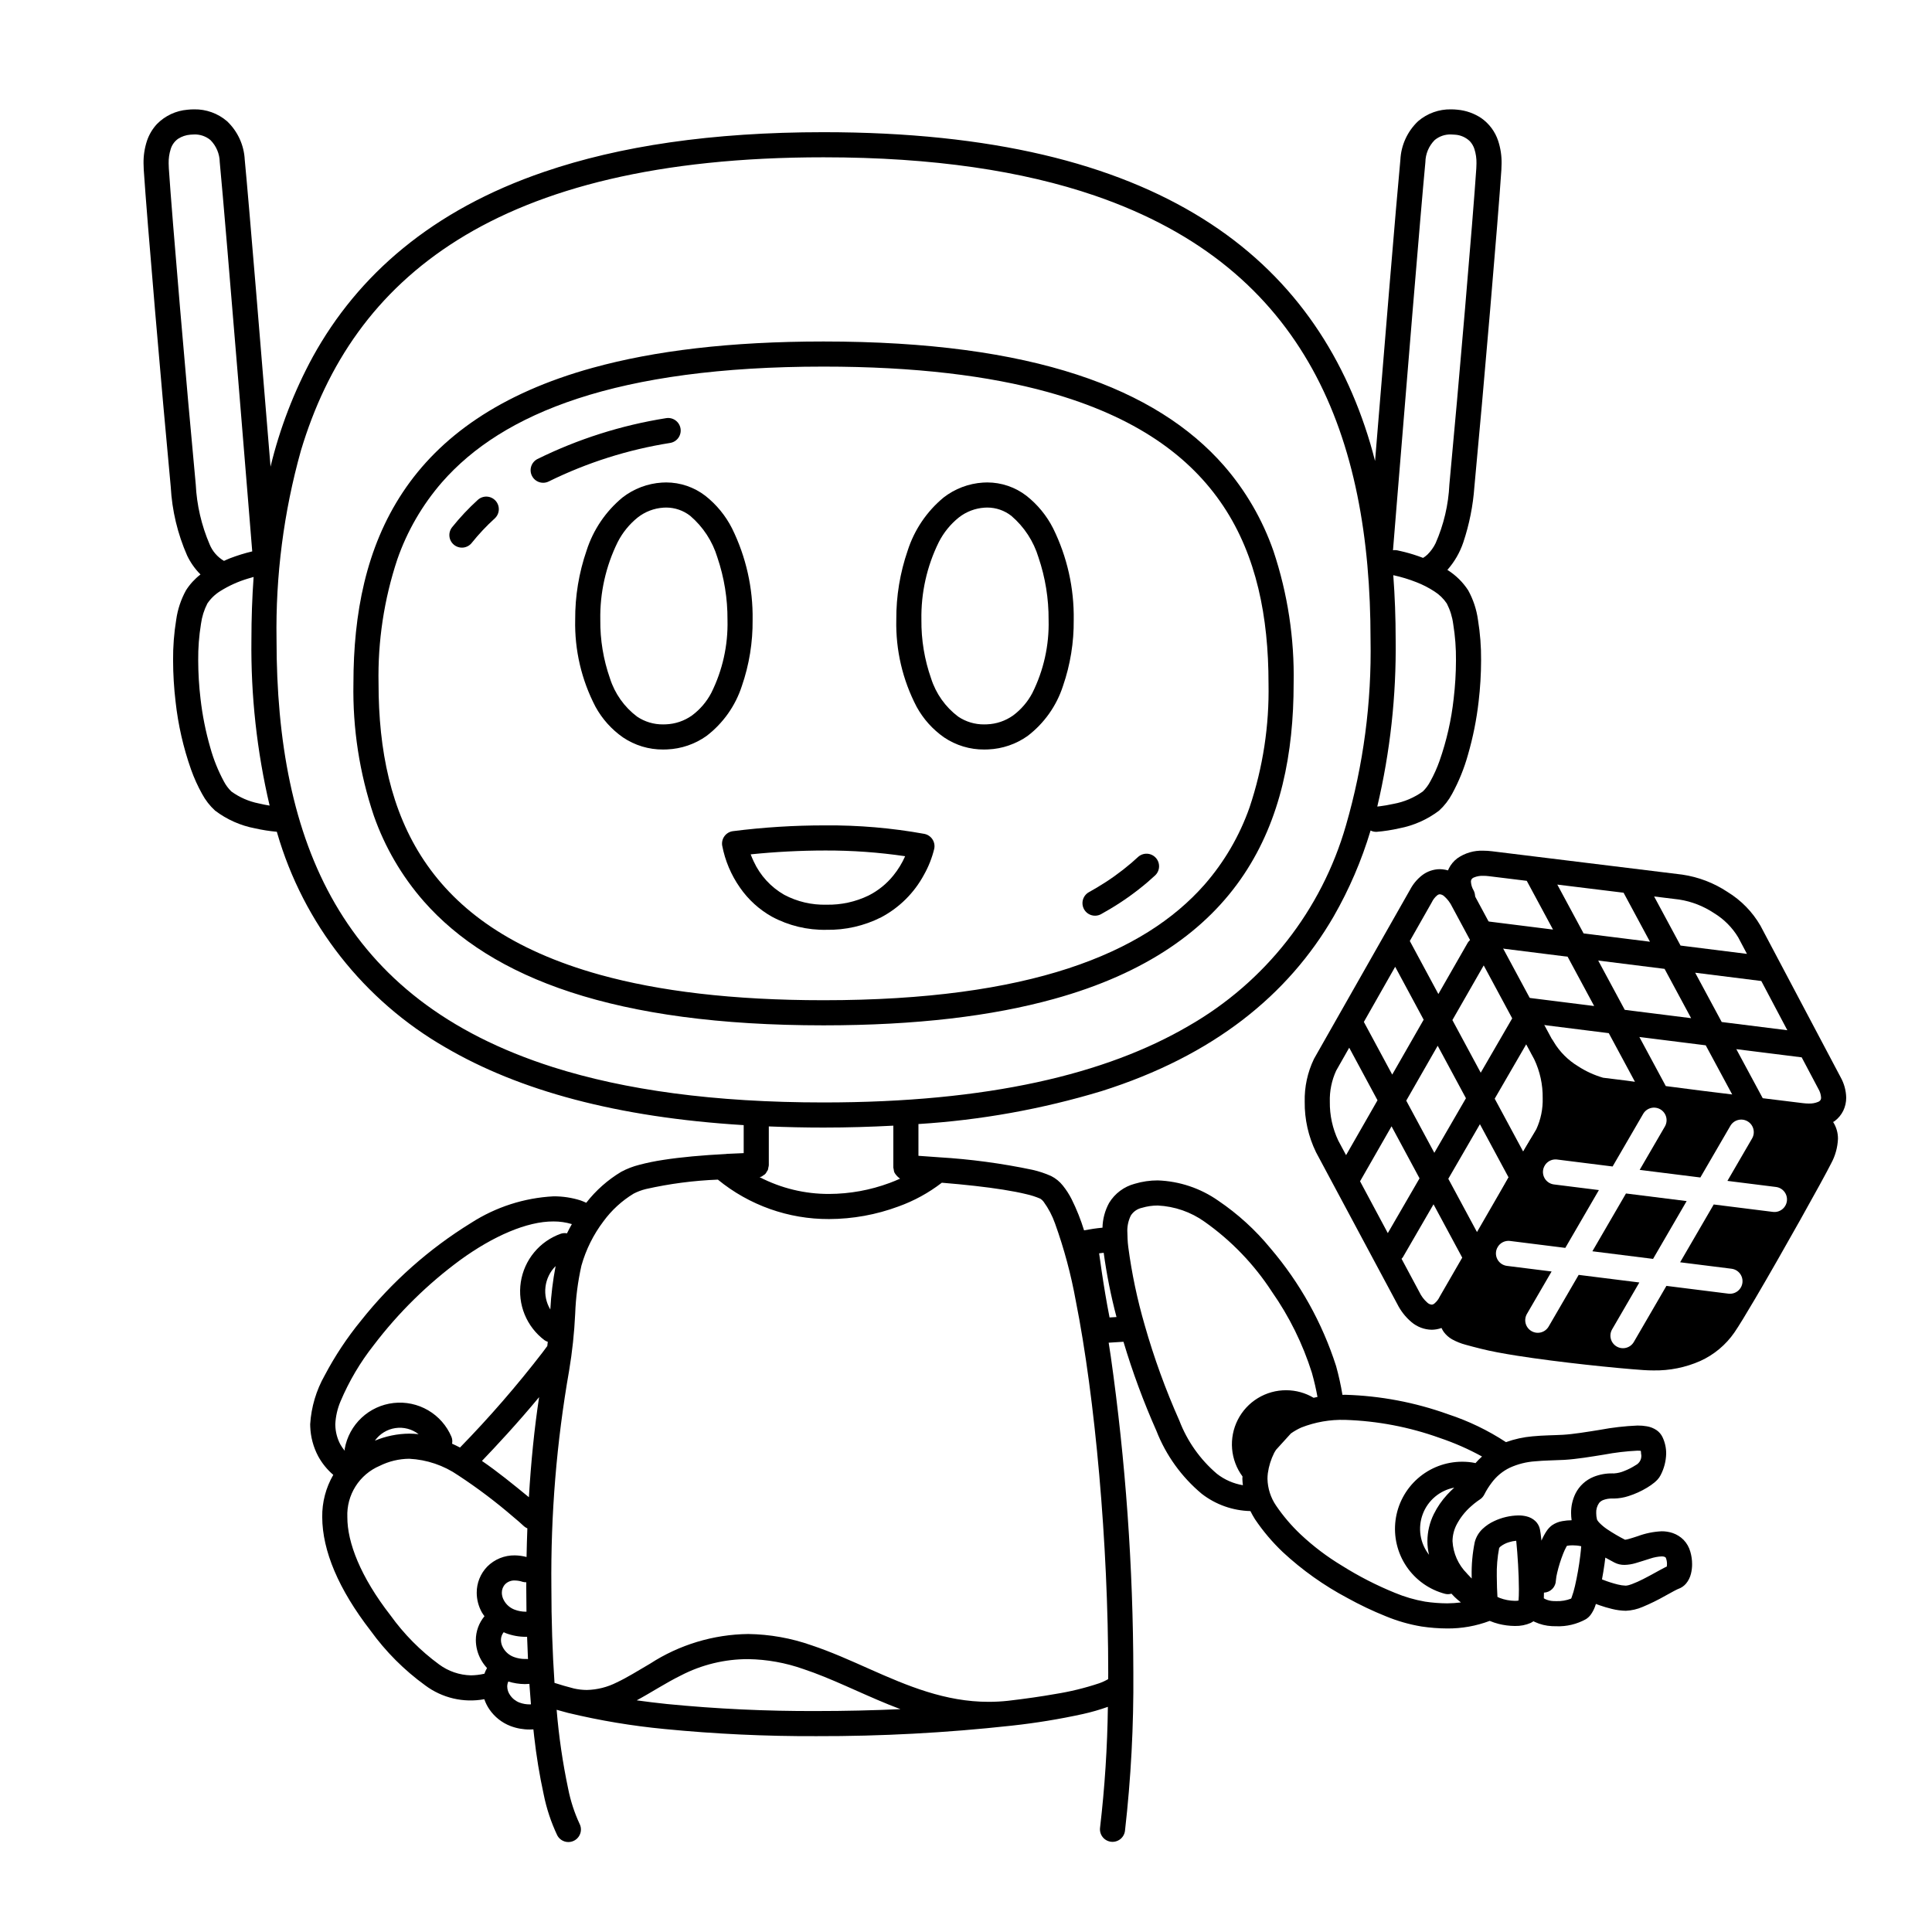 <svg width="200" height="200" viewBox="0 0 200 200" xmlns="http://www.w3.org/2000/svg"><g id="type=success, mode=dark"><path id="Vector" d="M109.085 103.416C118.642 100.777 124.941 96.269 128.765 90.532C132.592 84.799 133.917 77.96 133.917 70.746C134.006 66.092 133.299 61.456 131.827 57.04C130.696 53.794 128.956 50.794 126.699 48.202C123.209 44.213 118.249 40.986 111.48 38.777C104.708 36.566 96.119 35.352 85.252 35.351C75.592 35.351 67.733 36.312 61.349 38.077C51.78 40.716 45.497 45.225 41.694 50.964C37.887 56.699 36.587 63.537 36.587 70.746C36.5 75.404 37.215 80.042 38.703 84.457C39.844 87.704 41.595 90.703 43.861 93.293C47.365 97.282 52.334 100.507 59.097 102.716C65.863 104.927 74.432 106.142 85.252 106.143C94.87 106.142 102.709 105.182 109.085 103.416ZM43.902 89.088C40.46 83.938 39.187 77.657 39.187 70.747C39.099 66.388 39.756 62.047 41.128 57.91C42.148 54.974 43.721 52.26 45.761 49.915C48.905 46.327 53.409 43.349 59.831 41.249C66.25 39.151 74.578 37.95 85.252 37.951C94.74 37.95 102.375 38.898 108.462 40.583C117.6 43.12 123.221 47.258 126.645 52.402C130.066 57.551 131.317 63.833 131.317 70.747C131.404 75.105 130.74 79.446 129.354 83.58C128.323 86.518 126.74 89.232 124.691 91.577C121.532 95.166 117.017 98.144 110.599 100.245C104.186 102.343 95.878 103.544 85.252 103.543C75.807 103.543 68.193 102.595 62.113 100.91C52.987 98.374 47.346 94.235 43.902 89.088V89.088Z"/><path id="Vector_2" d="M118.806 91.31L118.805 91.311V91.312L118.806 91.31Z"/><path id="Vector_3" d="M113.987 94.63C114.297 94.458 114.601 94.283 114.899 94.106C116.278 93.288 117.585 92.353 118.805 91.311C119.07 91.085 119.326 90.856 119.575 90.624C119.826 90.389 119.974 90.064 119.986 89.72C119.998 89.376 119.873 89.041 119.638 88.79C119.404 88.538 119.08 88.389 118.736 88.376C118.392 88.363 118.057 88.487 117.804 88.72H117.804C117.58 88.929 117.35 89.134 117.115 89.336L117.113 89.337C116.006 90.282 114.82 91.13 113.568 91.872C113.293 92.036 113.012 92.197 112.727 92.356C112.577 92.438 112.446 92.55 112.339 92.683C112.233 92.817 112.154 92.97 112.107 93.134C112.06 93.298 112.046 93.47 112.065 93.64C112.084 93.809 112.137 93.973 112.22 94.123C112.302 94.272 112.414 94.404 112.547 94.51C112.681 94.616 112.834 94.695 112.998 94.742C113.162 94.789 113.334 94.804 113.504 94.784C113.673 94.765 113.837 94.713 113.987 94.63V94.63Z"/><path id="Vector_4" d="M68.933 43.291C64.313 44.025 59.829 45.451 55.633 47.52C55.327 47.678 55.096 47.951 54.99 48.28C54.886 48.608 54.915 48.965 55.073 49.271C55.231 49.578 55.504 49.809 55.833 49.914C56.161 50.019 56.518 49.989 56.824 49.831V49.831C60.788 47.883 65.022 46.541 69.385 45.851C69.554 45.822 69.715 45.76 69.86 45.669C70.005 45.577 70.13 45.458 70.229 45.318C70.327 45.178 70.397 45.02 70.434 44.852C70.472 44.685 70.475 44.512 70.446 44.344C70.416 44.175 70.353 44.014 70.261 43.87C70.168 43.725 70.049 43.601 69.908 43.503C69.767 43.405 69.609 43.336 69.442 43.299C69.274 43.263 69.101 43.26 68.933 43.291V43.291Z"/><path id="Vector_5" d="M49.472 51.738C48.508 52.613 47.615 53.563 46.802 54.579C46.696 54.712 46.616 54.865 46.569 55.029C46.521 55.193 46.507 55.365 46.526 55.535C46.544 55.705 46.597 55.869 46.679 56.018C46.762 56.168 46.873 56.3 47.006 56.406C47.139 56.513 47.292 56.592 47.456 56.639C47.62 56.687 47.792 56.702 47.962 56.683C48.132 56.664 48.296 56.611 48.445 56.529C48.595 56.447 48.727 56.336 48.833 56.202C49.56 55.294 50.358 54.444 51.22 53.663C51.472 53.43 51.621 53.108 51.636 52.765C51.651 52.423 51.53 52.088 51.3 51.835C51.069 51.581 50.748 51.428 50.406 51.41C50.064 51.392 49.728 51.51 49.472 51.738L49.472 51.738Z"/><path id="Vector_6" d="M64.3 121.309L64.301 121.308L64.303 121.307L64.3 121.309Z"/><path id="Vector_7" d="M172.101 148.769L172.102 148.772L172.103 148.773L172.101 148.769Z"/><path id="Vector_8" d="M174.279 159.4L174.282 159.405L174.286 159.407L174.279 159.4Z"/><path id="Vector_9" d="M167.13 161.756L167.125 161.754L167.13 161.756Z"/><path id="Vector_10" d="M174.283 159.405C173.969 159.091 173.589 158.852 173.171 158.705C172.796 158.577 172.403 158.514 172.008 158.518C171.166 158.558 170.336 158.728 169.547 159.021C169.2 159.134 168.886 159.238 168.636 159.306C168.502 159.346 168.364 159.375 168.225 159.394C167.582 159.067 166.96 158.702 166.361 158.3C166.074 158.106 165.807 157.884 165.564 157.636C165.49 157.56 165.424 157.476 165.366 157.387L165.319 157.293L165.316 157.283C165.265 157.072 165.239 156.856 165.239 156.639C165.218 156.263 165.325 155.892 165.542 155.584C165.654 155.451 165.797 155.348 165.959 155.285C166.27 155.168 166.6 155.114 166.932 155.125L167.028 155.126L167.046 155.127L167.091 155.127C167.598 155.117 168.102 155.032 168.584 154.874C169.257 154.66 169.903 154.367 170.507 154.001C170.769 153.845 171.019 153.67 171.256 153.477C171.37 153.383 171.478 153.282 171.579 153.174C171.707 153.038 171.815 152.884 171.9 152.718C172.267 152.023 172.466 151.252 172.482 150.466C172.484 149.88 172.354 149.301 172.103 148.772C171.965 148.484 171.755 148.236 171.493 148.053C171.189 147.847 170.843 147.71 170.481 147.65C170.16 147.594 169.834 147.568 169.508 147.572C168.21 147.626 166.918 147.774 165.641 148.014C164.262 148.237 162.855 148.468 161.793 148.529C160.85 148.582 159.785 148.578 158.662 148.687C157.718 148.767 156.789 148.97 155.898 149.29C154.034 148.067 152.018 147.096 149.9 146.401C146.477 145.17 142.88 144.49 139.244 144.386C139.152 144.386 139.061 144.395 138.97 144.396C138.804 143.388 138.583 142.389 138.309 141.405C136.873 136.934 134.564 132.791 131.515 129.218C129.962 127.325 128.143 125.667 126.115 124.295C124.274 123.004 122.097 122.275 119.85 122.195C119.045 122.194 118.245 122.311 117.474 122.541C116.366 122.832 115.413 123.542 114.817 124.521C114.385 125.31 114.149 126.19 114.129 127.089C113.448 127.153 112.884 127.242 112.221 127.364C111.882 126.259 111.453 125.184 110.939 124.149C110.687 123.648 110.382 123.175 110.031 122.738C109.704 122.322 109.289 121.982 108.816 121.743C108.193 121.465 107.544 121.249 106.878 121.099C103.687 120.429 100.452 119.995 97.198 119.801L97.194 119.8C96.507 119.749 95.797 119.698 95.077 119.649V116.36C101.506 115.959 107.867 114.816 114.033 112.953C125.645 109.282 133.361 102.979 138.06 94.869C139.67 92.061 140.953 89.077 141.882 85.976C142.076 86.074 142.291 86.12 142.508 86.111C143.292 86.046 144.071 85.926 144.839 85.751C146.341 85.467 147.756 84.838 148.974 83.915C149.519 83.417 149.975 82.831 150.322 82.18C151.02 80.899 151.57 79.542 151.962 78.137C152.484 76.336 152.853 74.494 153.066 72.63C153.233 71.212 153.319 69.785 153.322 68.356C153.334 66.948 153.225 65.541 152.997 64.151C152.849 63.083 152.506 62.052 151.985 61.108C151.439 60.269 150.719 59.558 149.873 59.023C149.859 59.014 149.845 59.007 149.831 58.998C150.567 58.165 151.129 57.192 151.483 56.137C152.103 54.278 152.488 52.347 152.628 50.392C153.563 40.495 155.089 22.645 155.421 17.588C155.436 17.356 155.444 17.131 155.444 16.911C155.456 16.124 155.337 15.341 155.093 14.592C154.781 13.635 154.167 12.805 153.342 12.227C152.61 11.739 151.768 11.44 150.891 11.358C150.667 11.333 150.44 11.32 150.214 11.32C148.964 11.297 147.749 11.734 146.8 12.548C145.698 13.592 145.041 15.021 144.967 16.538C144.558 20.766 143.215 37.084 142.345 47.721C142.186 47.11 142.026 46.499 141.847 45.899C139.035 36.471 133.618 28.322 124.5 22.631C115.386 16.934 102.672 13.684 85.252 13.684C73.636 13.684 64.121 15.129 56.36 17.779C44.72 21.744 37.038 28.488 32.379 36.941C30.433 40.524 28.963 44.346 28.006 48.31C27.139 37.698 25.753 20.846 25.336 16.538C25.262 15.021 24.605 13.592 23.503 12.548C22.554 11.734 21.339 11.297 20.089 11.32C19.863 11.32 19.637 11.333 19.412 11.358C18.211 11.456 17.086 11.984 16.243 12.845C15.778 13.347 15.426 13.943 15.21 14.592C14.966 15.341 14.847 16.124 14.859 16.911C14.859 17.13 14.867 17.356 14.882 17.588C15.214 22.645 16.741 40.495 17.675 50.392C17.808 52.849 18.383 55.263 19.374 57.515C19.721 58.239 20.187 58.9 20.754 59.468C20.163 59.924 19.655 60.479 19.254 61.109C18.734 62.052 18.391 63.082 18.242 64.149C18.015 65.539 17.906 66.945 17.918 68.353C17.921 69.782 18.007 71.211 18.175 72.63C18.438 75.03 18.977 77.391 19.78 79.668C20.089 80.535 20.469 81.376 20.917 82.18C21.265 82.831 21.721 83.417 22.265 83.914C23.483 84.838 24.899 85.467 26.401 85.751C27.144 85.919 27.898 86.037 28.658 86.105C28.67 86.144 28.679 86.185 28.692 86.224C31.407 95.606 37.658 103.569 46.127 108.436C53.728 112.878 63.81 115.664 76.987 116.473L76.987 119.371C76.395 119.394 75.809 119.419 75.24 119.448C75.218 119.449 75.198 119.458 75.177 119.46C72.72 119.587 70.5 119.786 68.663 120.072C67.829 120.196 67.003 120.365 66.188 120.579C65.531 120.743 64.898 120.988 64.302 121.308C62.91 122.144 61.685 123.229 60.688 124.51C60.493 124.428 60.31 124.335 60.1 124.267C59.194 123.981 58.248 123.838 57.298 123.844C54.265 124.002 51.326 124.95 48.772 126.592C44.411 129.278 40.553 132.703 37.37 136.713C35.932 138.47 34.675 140.366 33.616 142.374C32.737 143.923 32.222 145.652 32.11 147.429L32.116 147.677C32.154 148.749 32.434 149.798 32.936 150.745C33.336 151.479 33.866 152.133 34.501 152.677C33.731 154.004 33.336 155.514 33.357 157.048C33.369 160.538 35.051 164.528 38.368 168.814C39.938 170.987 41.845 172.895 44.016 174.468C44.882 175.116 45.873 175.577 46.926 175.824C47.979 176.071 49.072 176.097 50.136 175.901C50.263 176.277 50.442 176.634 50.668 176.962C51.202 177.737 51.957 178.334 52.835 178.674C53.476 178.919 54.157 179.042 54.843 179.038C54.979 179.038 55.103 179.032 55.217 179.025C55.244 179.27 55.269 179.522 55.297 179.762C55.523 181.775 55.851 183.776 56.282 185.756C56.575 187.218 57.046 188.639 57.684 189.987C57.763 190.138 57.871 190.273 58.002 190.383C58.133 190.492 58.284 190.575 58.446 190.627C58.609 190.678 58.781 190.697 58.951 190.682C59.121 190.667 59.286 190.619 59.438 190.54C59.589 190.461 59.724 190.353 59.833 190.222C59.943 190.091 60.026 189.94 60.077 189.778C60.129 189.615 60.147 189.443 60.133 189.273C60.118 189.103 60.069 188.938 59.99 188.786C59.457 187.635 59.064 186.425 58.818 185.181C58.248 182.481 57.849 179.747 57.623 176.996C58.004 177.106 58.389 177.213 58.788 177.315C58.794 177.316 58.798 177.321 58.804 177.322C58.82 177.326 58.836 177.327 58.853 177.33C62.118 178.114 65.435 178.667 68.778 178.986C74.008 179.5 79.261 179.747 84.516 179.726C91.233 179.742 97.945 179.383 104.621 178.651L104.646 178.649L104.649 178.648C104.689 178.643 104.731 178.639 104.77 178.635C107.232 178.366 109.679 177.966 112.099 177.436C112.97 177.243 113.828 176.996 114.668 176.698L114.687 176.69C114.635 180.872 114.364 185.049 113.877 189.204C113.834 189.546 113.928 189.891 114.14 190.164C114.351 190.436 114.662 190.613 115.004 190.657C115.346 190.7 115.691 190.605 115.964 190.394C116.236 190.183 116.414 189.872 116.457 189.53C117.077 184.1 117.366 178.638 117.323 173.174C117.305 162.209 116.524 151.259 114.986 140.403C114.916 139.926 114.843 139.46 114.769 138.995C115.365 138.956 115.868 138.926 116.302 138.899C117.24 142.04 118.378 145.118 119.709 148.114C120.7 150.651 122.316 152.896 124.408 154.642C125.853 155.759 127.617 156.384 129.442 156.426C129.585 156.714 129.742 156.995 129.913 157.267C130.748 158.505 131.715 159.648 132.798 160.676C134.809 162.541 137.054 164.135 139.476 165.42C140.759 166.131 142.085 166.763 143.447 167.309C144.637 167.803 145.88 168.16 147.15 168.373C148.032 168.506 148.923 168.574 149.815 168.578C151.317 168.591 152.808 168.325 154.214 167.794C154.513 167.92 154.822 168.023 155.136 168.104C155.686 168.243 156.251 168.316 156.818 168.32C157.384 168.335 157.946 168.226 158.465 168.001C158.562 167.951 158.657 167.895 158.747 167.834C158.79 167.856 158.826 167.877 158.873 167.898C159.433 168.159 160.038 168.308 160.655 168.338C160.809 168.345 160.96 168.349 161.107 168.349C162.176 168.389 163.235 168.136 164.171 167.618C164.366 167.496 164.535 167.338 164.671 167.153C164.849 166.905 164.994 166.634 165.102 166.348C165.14 166.252 165.171 166.141 165.206 166.039C165.326 166.084 165.444 166.128 165.578 166.175C166.002 166.324 166.433 166.451 166.87 166.556C167.34 166.674 167.822 166.738 168.307 166.747C168.902 166.721 169.488 166.587 170.035 166.35C170.84 166.015 171.624 165.631 172.382 165.199C172.731 165.008 173.047 164.831 173.295 164.699C173.419 164.634 173.526 164.579 173.604 164.541L173.697 164.499L173.719 164.49L173.719 164.49C174.039 164.381 174.324 164.187 174.542 163.928C174.786 163.632 174.959 163.284 175.048 162.91C175.128 162.587 175.168 162.255 175.166 161.922C175.167 161.489 175.106 161.059 174.985 160.643C174.858 160.178 174.617 159.752 174.283 159.405ZM158.914 151.274C159.868 151.18 160.892 151.181 161.939 151.125L161.943 151.124C163.224 151.048 164.678 150.802 166.054 150.581C167.195 150.366 168.349 150.229 169.508 150.172C169.623 150.171 169.739 150.176 169.854 150.187C169.873 150.279 169.882 150.372 169.882 150.466C169.939 150.701 169.915 150.949 169.813 151.169C169.71 151.389 169.537 151.568 169.32 151.676C168.951 151.914 168.559 152.115 168.15 152.273C167.813 152.417 167.455 152.502 167.091 152.527L167.068 152.527V152.527L166.932 152.525C166.255 152.513 165.582 152.636 164.953 152.888C164.148 153.218 163.488 153.827 163.096 154.604C162.787 155.237 162.63 155.934 162.639 156.639C162.64 156.885 162.658 157.132 162.693 157.376C162.375 157.378 162.059 157.407 161.746 157.463C161.358 157.526 160.988 157.674 160.664 157.896C160.436 158.068 160.241 158.278 160.086 158.517C159.885 158.826 159.712 159.151 159.569 159.49C159.565 159.445 159.56 159.39 159.556 159.346C159.508 158.9 159.469 158.578 159.411 158.3C159.341 157.978 159.176 157.685 158.937 157.458C158.678 157.218 158.36 157.05 158.015 156.971C157.744 156.906 157.466 156.874 157.187 156.877C156.314 156.892 155.455 157.093 154.667 157.467C154.234 157.666 153.836 157.934 153.488 158.259C153.087 158.632 152.801 159.112 152.664 159.643L153.928 159.948L152.664 159.643C152.428 160.804 152.322 161.987 152.347 163.171C152.347 163.253 152.35 163.328 152.35 163.408C152.179 163.236 152.021 163.071 151.873 162.908C151.868 162.901 151.866 162.893 151.86 162.886C150.966 161.994 150.433 160.803 150.364 159.542C150.369 158.961 150.507 158.389 150.768 157.869C151.145 157.137 151.656 156.483 152.275 155.94C152.485 155.75 152.705 155.571 152.934 155.405L153.121 155.275L153.163 155.247L153.17 155.243L153.17 155.242C153.375 155.115 153.541 154.934 153.65 154.718C153.863 154.293 154.116 153.889 154.404 153.51C154.898 152.835 155.552 152.292 156.306 151.93L156.314 151.927C157.135 151.556 158.016 151.335 158.914 151.274ZM149.815 154.722C149.259 155.323 148.792 156.001 148.429 156.735C147.996 157.608 147.769 158.568 147.764 159.542C147.765 160.016 147.822 160.488 147.932 160.949C147.472 160.362 147.17 159.666 147.056 158.929C146.943 158.191 147.021 157.437 147.284 156.739C147.546 156.04 147.984 155.421 148.556 154.941C149.127 154.462 149.812 154.137 150.545 153.999C150.314 154.208 150.066 154.448 149.815 154.722ZM114.05 131.632C113.942 130.906 113.851 130.262 113.781 129.744C113.934 129.723 114.089 129.704 114.254 129.688C114.559 131.93 115.002 134.151 115.58 136.339C115.354 136.353 115.126 136.366 114.861 136.383C114.55 134.818 114.266 133.08 114.05 131.632ZM150.436 64.6C150.638 65.842 150.733 67.099 150.722 68.356C150.719 69.684 150.639 71.01 150.483 72.329C150.242 74.527 149.75 76.69 149.017 78.775C148.759 79.505 148.44 80.213 148.065 80.89C147.864 81.276 147.603 81.627 147.292 81.931C146.391 82.577 145.357 83.016 144.266 83.215C143.724 83.337 143.229 83.414 142.877 83.459C142.756 83.474 142.66 83.485 142.576 83.494C143.912 77.832 144.551 72.028 144.478 66.212C144.478 63.955 144.396 61.732 144.232 59.543C145.05 59.72 145.851 59.963 146.629 60.27C147.282 60.523 147.906 60.843 148.492 61.227C149.001 61.55 149.438 61.975 149.774 62.476C150.115 63.141 150.339 63.859 150.436 64.6ZM147.555 16.788C147.567 15.929 147.913 15.108 148.519 14.498C148.994 14.104 149.597 13.898 150.214 13.92C150.345 13.92 150.476 13.928 150.607 13.942C151.191 13.974 151.744 14.216 152.164 14.624C152.377 14.858 152.537 15.134 152.633 15.435C152.784 15.912 152.855 16.411 152.844 16.911C152.844 17.07 152.838 17.24 152.827 17.419C152.5 22.401 150.971 40.285 150.04 50.148C149.943 52.248 149.459 54.312 148.612 56.236C148.399 56.673 148.113 57.07 147.767 57.411C147.629 57.541 147.479 57.655 147.317 57.753C146.975 57.624 146.643 57.507 146.34 57.412C145.75 57.225 145.149 57.072 144.541 56.954C144.428 56.941 144.314 56.943 144.202 56.961C144.266 56.172 144.41 54.388 144.608 51.962C145.417 42.031 147.095 21.547 147.555 16.788ZM20.264 50.148C19.332 40.285 17.803 22.401 17.477 17.418C17.465 17.239 17.459 17.07 17.459 16.911C17.448 16.411 17.519 15.912 17.67 15.435C17.8 15.003 18.07 14.627 18.438 14.367C18.816 14.124 19.248 13.978 19.697 13.942C19.827 13.928 19.958 13.92 20.089 13.92C20.706 13.898 21.309 14.104 21.784 14.498C22.39 15.108 22.736 15.929 22.748 16.788C23.055 19.956 23.903 30.127 24.674 39.487C25.059 44.168 25.425 48.65 25.695 51.962C25.904 54.523 26.053 56.367 26.111 57.08C25.324 57.267 24.551 57.507 23.796 57.797C23.599 57.873 23.39 57.975 23.186 58.063C22.517 57.671 21.994 57.07 21.7 56.352C20.856 54.386 20.37 52.285 20.264 50.148ZM26.768 83.166C25.749 82.963 24.787 82.541 23.947 81.931C23.636 81.627 23.375 81.275 23.174 80.89C22.578 79.783 22.107 78.614 21.771 77.402C21.291 75.743 20.952 74.046 20.757 72.329C20.601 71.009 20.521 69.682 20.518 68.353C20.506 67.096 20.602 65.84 20.803 64.599C20.901 63.859 21.125 63.141 21.465 62.476C21.815 61.958 22.27 61.52 22.802 61.191C23.696 60.631 24.662 60.195 25.673 59.895C25.883 59.829 26.077 59.774 26.254 59.726C26.102 61.856 26.027 64.018 26.027 66.212C25.957 71.994 26.59 77.764 27.911 83.394C27.576 83.341 27.184 83.267 26.768 83.166ZM34.694 93.564C30.313 86.026 28.625 76.689 28.627 66.212C28.519 59.602 29.369 53.011 31.15 46.645C33.84 37.686 38.834 30.191 47.383 24.835C55.936 19.484 68.145 16.283 85.252 16.284C96.654 16.283 105.888 17.706 113.304 20.24C124.429 24.052 131.474 30.3 135.851 38.199C140.22 46.1 141.88 55.734 141.878 66.212C141.998 72.716 141.14 79.202 139.331 85.451C136.812 94.216 130.978 101.655 123.066 106.191C114.507 111.2 102.297 114.126 85.252 114.125C73.892 114.125 64.673 112.827 57.259 110.475C46.135 106.936 39.081 101.098 34.694 93.564ZM85.252 116.725C87.764 116.725 90.159 116.651 92.477 116.528V120.867C92.485 120.939 92.5 121.011 92.52 121.081C92.529 121.167 92.546 121.251 92.572 121.334C92.606 121.409 92.648 121.481 92.698 121.548C92.831 121.728 92.993 121.885 93.176 122.014C92.831 122.169 92.472 122.32 92.094 122.459C90.088 123.204 87.966 123.589 85.826 123.597C83.323 123.606 80.855 123.009 78.633 121.857C78.692 121.846 78.751 121.832 78.808 121.814C78.886 121.773 78.958 121.724 79.025 121.668C79.175 121.595 79.293 121.471 79.359 121.319C79.409 121.255 79.452 121.187 79.489 121.114C79.514 121.032 79.531 120.946 79.54 120.86C79.563 120.784 79.579 120.706 79.587 120.626H79.587V116.607C81.421 116.682 83.303 116.725 85.252 116.725H85.252ZM54.496 171.734L54.496 171.732C54.489 171.732 54.431 171.737 54.338 171.737C53.946 171.737 53.558 171.666 53.191 171.529C52.709 171.351 52.309 171.004 52.066 170.551C51.932 170.315 51.861 170.048 51.858 169.776C51.856 169.481 51.956 169.193 52.143 168.964C52.207 168.992 52.274 169.032 52.337 169.056C53.005 169.312 53.714 169.443 54.43 169.443C54.485 169.443 54.519 169.44 54.564 169.439C54.589 170.218 54.62 170.988 54.657 171.749C54.603 171.74 54.55 171.735 54.496 171.734ZM54.5 166.841C54.478 166.842 54.459 166.843 54.43 166.843C54.038 166.843 53.65 166.772 53.284 166.635C52.802 166.457 52.401 166.11 52.158 165.657C52.025 165.421 51.953 165.154 51.95 164.883C51.945 164.552 52.07 164.232 52.298 163.992C52.429 163.862 52.586 163.762 52.759 163.697C52.931 163.631 53.115 163.602 53.299 163.612C53.575 163.616 53.848 163.663 54.109 163.752C54.23 163.785 54.356 163.8 54.482 163.796C54.482 163.956 54.478 164.119 54.478 164.279C54.478 165.14 54.487 165.993 54.5 166.841ZM54.751 154.991C53.102 153.641 51.507 152.339 49.891 151.235C51.294 149.769 53.521 147.391 55.808 144.633C55.315 147.873 54.965 151.383 54.751 154.991L54.751 154.991ZM56.969 135.558C56.545 134.856 56.369 134.031 56.468 133.217C56.567 132.402 56.936 131.644 57.517 131.064C57.233 132.548 57.05 134.049 56.969 135.558H56.969ZM35.248 145.075C36.13 142.985 37.288 141.024 38.693 139.243C41.248 135.885 44.272 132.912 47.673 130.414C51.033 127.979 54.542 126.426 57.298 126.444C57.941 126.441 58.582 126.533 59.199 126.718C59.022 127.03 58.851 127.346 58.693 127.676C58.48 127.634 58.26 127.648 58.053 127.716C56.975 128.098 56.02 128.766 55.291 129.649C54.562 130.531 54.086 131.594 53.913 132.726C53.741 133.857 53.878 135.014 54.311 136.074C54.744 137.133 55.456 138.055 56.372 138.742C56.475 138.811 56.587 138.865 56.706 138.902C56.692 139.05 56.673 139.192 56.657 139.338C56.493 139.563 56.325 139.788 56.155 140.014C53.502 143.455 50.652 146.739 47.618 149.848C47.347 149.707 47.074 149.574 46.799 149.45C46.846 149.212 46.824 148.966 46.735 148.741H46.735C46.248 147.589 45.402 146.626 44.323 145.994C43.244 145.363 41.989 145.097 40.747 145.237C39.505 145.376 38.34 145.913 37.428 146.768C36.516 147.623 35.904 148.75 35.685 149.981C35.681 150.048 35.682 150.116 35.69 150.183C35.514 149.976 35.358 149.752 35.226 149.514C34.909 148.911 34.733 148.243 34.713 147.561L34.71 147.429C34.75 146.619 34.932 145.822 35.248 145.075ZM43.333 148.466C43.011 148.43 42.688 148.411 42.365 148.41C41.143 148.42 39.934 148.668 38.807 149.138C39.054 148.789 39.369 148.494 39.733 148.27C40.097 148.046 40.503 147.898 40.926 147.835C41.349 147.772 41.78 147.795 42.194 147.904C42.608 148.012 42.995 148.203 43.333 148.466ZM45.454 172.301C43.52 170.883 41.822 169.168 40.422 167.22C37.313 163.225 35.945 159.662 35.957 157.048C35.909 155.928 36.204 154.821 36.802 153.873C37.4 152.925 38.273 152.182 39.304 151.744C40.255 151.27 41.302 151.019 42.365 151.01C44.182 151.101 45.938 151.696 47.436 152.728C49.43 154.037 51.336 155.475 53.142 157.034C53.527 157.35 53.9 157.676 54.254 158.007C54.355 158.093 54.469 158.164 54.592 158.215C54.555 159.202 54.527 160.191 54.508 161.18C54.114 161.076 53.708 161.019 53.299 161.012C52.768 161.003 52.24 161.102 51.748 161.302C51.255 161.503 50.808 161.801 50.434 162.179C49.734 162.904 49.345 163.874 49.35 164.883C49.353 165.591 49.535 166.287 49.879 166.907C49.963 167.047 50.054 167.181 50.153 167.311C49.577 168.003 49.26 168.875 49.258 169.776C49.261 170.485 49.443 171.181 49.786 171.801C49.961 172.117 50.172 172.411 50.416 172.677C50.307 172.867 50.215 173.066 50.14 173.272C50.126 173.275 50.112 173.269 50.098 173.273C49.655 173.373 49.203 173.426 48.749 173.431C47.561 173.403 46.41 173.008 45.454 172.301ZM54.843 176.438C54.48 176.441 54.12 176.378 53.78 176.252C53.383 176.101 53.042 175.831 52.804 175.479C52.616 175.218 52.512 174.906 52.508 174.584C52.51 174.407 52.549 174.232 52.622 174.071C53.178 174.242 53.756 174.332 54.338 174.337C54.48 174.338 54.622 174.331 54.763 174.318C54.777 174.316 54.787 174.308 54.801 174.306C54.849 175.029 54.903 175.738 54.963 176.432C54.921 176.434 54.89 176.438 54.843 176.438ZM69.048 176.4C67.972 176.288 66.927 176.161 65.912 176.018C67.432 175.201 68.871 174.241 70.474 173.449C72.63 172.329 75.024 171.747 77.454 171.752C79.405 171.783 81.338 172.131 83.177 172.783C86.018 173.724 88.882 175.191 91.996 176.456C92.397 176.619 92.802 176.777 93.213 176.931C90.393 177.058 87.461 177.127 84.516 177.126C79.351 177.147 74.188 176.905 69.048 176.4ZM113.77 174.258C112.285 174.752 110.761 175.123 109.215 175.367C107.783 175.621 106.144 175.856 104.352 176.065C103.688 176.137 103.02 176.173 102.352 176.173C97.855 176.176 93.96 174.532 90.013 172.775C88.041 171.9 86.064 171.003 83.997 170.316C81.893 169.576 79.683 169.183 77.454 169.152C73.844 169.196 70.321 170.262 67.292 172.226C66.026 172.966 64.905 173.67 63.848 174.163C62.888 174.652 61.831 174.92 60.754 174.945C60.305 174.943 59.859 174.892 59.421 174.794C58.706 174.612 58.039 174.416 57.402 174.212C57.191 171.097 57.077 167.724 57.078 164.28C57.002 156.779 57.617 149.287 58.913 141.898C59.24 139.948 59.45 137.98 59.543 136.005C59.604 134.327 59.82 132.658 60.188 131.02L60.19 131.014C60.656 129.36 61.428 127.807 62.465 126.436C63.308 125.283 64.371 124.307 65.591 123.566L65.594 123.564C65.999 123.355 66.428 123.196 66.87 123.088C69.317 122.537 71.808 122.211 74.314 122.114C77.561 124.772 81.631 126.215 85.826 126.197C88.275 126.189 90.702 125.749 92.998 124.897C94.617 124.317 96.136 123.487 97.498 122.435C99.904 122.632 102.085 122.873 103.838 123.152C104.776 123.301 105.595 123.46 106.256 123.623C106.75 123.733 107.232 123.889 107.696 124.089C107.826 124.169 107.939 124.274 108.029 124.397C108.534 125.089 108.935 125.851 109.219 126.66C110.156 129.262 110.873 131.938 111.365 134.66C113.361 144.682 114.725 159.819 114.723 173.174C114.723 173.391 114.72 173.604 114.719 173.821C114.418 173.998 114.1 174.144 113.77 174.258ZM125.979 152.57C124.24 151.088 122.901 149.193 122.085 147.059C120.657 143.853 119.458 140.55 118.498 137.174L118.498 137.173C117.728 134.526 117.16 131.825 116.798 129.092L116.798 129.09C116.76 128.778 116.734 128.506 116.727 128.264L116.726 128.25L116.726 128.25L116.726 128.249L116.725 128.228C116.712 128.019 116.706 127.82 116.706 127.632C116.665 127.014 116.787 126.396 117.058 125.839C117.188 125.633 117.357 125.456 117.557 125.317C117.756 125.179 117.982 125.082 118.219 125.032C118.748 124.874 119.298 124.794 119.85 124.795C121.594 124.878 123.278 125.461 124.699 126.475C127.455 128.42 129.816 130.872 131.654 133.7C133.459 136.275 134.859 139.11 135.806 142.109C136.058 143.006 136.246 143.835 136.385 144.61C136.25 144.633 136.12 144.672 135.986 144.699C135.13 144.19 134.153 143.919 133.157 143.917C132.118 143.91 131.098 144.194 130.211 144.735C129.323 145.275 128.604 146.053 128.134 146.979C127.663 147.906 127.46 148.945 127.546 149.98C127.633 151.016 128.006 152.007 128.624 152.842C128.622 152.921 128.609 153.003 128.609 153.081C128.609 153.309 128.642 153.526 128.664 153.748C127.684 153.585 126.761 153.18 125.979 152.57ZM147.525 165.801C146.454 165.615 145.407 165.31 144.403 164.891C142.497 164.116 140.663 163.176 138.921 162.081C137.381 161.155 135.945 160.068 134.637 158.838C133.691 157.945 132.844 156.952 132.111 155.878C131.544 155.054 131.23 154.082 131.209 153.081C131.21 152.893 131.222 152.705 131.245 152.519L131.245 152.517C131.346 151.784 131.567 151.071 131.899 150.409C131.957 150.29 132.031 150.195 132.095 150.084L133.634 148.39C133.975 148.15 134.337 147.944 134.717 147.773C136.158 147.21 137.697 146.942 139.244 146.986C142.586 147.092 145.89 147.722 149.036 148.853C150.551 149.363 152.017 150.006 153.418 150.777C153.176 150.993 152.948 151.223 152.735 151.467C152.716 151.462 152.702 151.448 152.682 151.444C152.246 151.357 151.803 151.315 151.358 151.317C149.669 151.318 148.037 151.934 146.768 153.05C145.5 154.166 144.681 155.706 144.465 157.382C144.25 159.058 144.652 160.755 145.596 162.156C146.541 163.557 147.963 164.566 149.598 164.994C149.814 165.046 150.04 165.039 150.253 164.976C150.358 165.085 150.456 165.194 150.568 165.306L150.583 165.321C150.79 165.519 151.007 165.706 151.234 165.882C150.763 165.943 150.289 165.975 149.815 165.978C149.048 165.974 148.283 165.915 147.525 165.801V165.801ZM155.259 165.422C155.176 165.39 155.094 165.354 155.015 165.312C154.984 164.776 154.947 164.004 154.947 163.171C154.925 162.193 155.007 161.216 155.191 160.255C155.232 160.187 155.286 160.127 155.351 160.08C155.609 159.885 155.9 159.739 156.21 159.648C156.452 159.571 156.703 159.521 156.957 159.499C156.961 159.538 156.965 159.574 156.97 159.616C157.096 160.825 157.237 162.98 157.236 164.53C157.237 164.99 157.222 165.401 157.198 165.69C157.073 165.712 156.945 165.722 156.818 165.72C156.285 165.711 155.758 165.61 155.259 165.422ZM160.783 165.741C160.503 165.728 160.229 165.661 159.975 165.544C159.92 165.518 159.868 165.489 159.817 165.457C159.825 165.274 159.826 165.069 159.829 164.869C160.157 164.855 160.467 164.717 160.697 164.482C160.927 164.248 161.058 163.935 161.065 163.607H161.065C161.088 163.334 161.134 163.063 161.202 162.797C161.359 162.135 161.563 161.484 161.812 160.85C161.909 160.598 162.023 160.352 162.152 160.115L162.211 160.023C162.405 159.986 162.602 159.969 162.8 159.971C163.098 159.971 163.395 160.002 163.686 160.066C163.667 160.339 163.634 160.694 163.583 161.092C163.455 162.136 163.273 163.173 163.037 164.199C162.949 164.59 162.836 164.975 162.699 165.353C162.679 165.406 162.66 165.448 162.643 165.486C162.154 165.678 161.631 165.767 161.107 165.749C161.004 165.749 160.896 165.746 160.783 165.741ZM172.349 162.261C171.74 162.569 170.91 163.06 170.084 163.475C169.713 163.666 169.331 163.836 168.941 163.984C168.738 164.068 168.525 164.123 168.307 164.147C168.023 164.137 167.74 164.096 167.464 164.025C166.956 163.899 166.457 163.74 165.969 163.549C165.921 163.531 165.881 163.515 165.837 163.497C165.937 162.958 166.027 162.418 166.098 161.907C166.13 161.676 166.159 161.455 166.184 161.244C166.548 161.449 166.879 161.623 167.126 161.754C167.448 161.92 167.806 162.003 168.168 161.998C168.559 161.988 168.947 161.926 169.322 161.814C169.851 161.668 170.36 161.482 170.833 161.342C171.213 161.215 171.608 161.139 172.008 161.118C172.109 161.114 172.211 161.128 172.308 161.158L172.436 161.238C172.526 161.455 172.571 161.687 172.566 161.922C172.567 162.003 172.561 162.085 172.548 162.166C172.483 162.197 172.418 162.227 172.349 162.261Z"/><path id="Vector_11" d="M164.843 129.532L171.124 130.32L174.601 124.336L168.32 123.548L164.843 129.532Z"/><path id="Vector_12" d="M190.54 111.514L182.236 95.818C181.411 94.395 180.245 93.2 178.842 92.34C177.428 91.4 175.823 90.785 174.142 90.539L154.446 88.121C154.147 88.084 153.847 88.065 153.546 88.064C152.591 88.026 151.649 88.302 150.865 88.849C150.489 89.131 150.184 89.498 149.976 89.92C149.772 90.346 149.667 90.812 149.67 91.284C149.689 92.022 149.887 92.744 150.248 93.388C150.409 93.693 150.685 93.921 151.014 94.023C151.344 94.124 151.7 94.091 152.005 93.929C152.31 93.768 152.538 93.493 152.639 93.163C152.741 92.834 152.707 92.477 152.546 92.172L152.546 92.172C152.385 91.902 152.291 91.598 152.271 91.284C152.267 91.208 152.282 91.131 152.313 91.061C152.372 90.957 152.466 90.877 152.578 90.836C152.885 90.709 153.215 90.65 153.546 90.664C153.741 90.665 153.935 90.677 154.128 90.702L158.05 91.183L160.767 96.228L153.95 95.374C153.78 95.352 153.608 95.363 153.443 95.408C153.277 95.453 153.123 95.53 152.987 95.635C152.852 95.74 152.739 95.87 152.654 96.019C152.569 96.167 152.514 96.331 152.493 96.501C152.472 96.671 152.484 96.843 152.53 97.008C152.575 97.173 152.653 97.328 152.758 97.463C152.863 97.597 152.994 97.71 153.143 97.794C153.292 97.879 153.456 97.933 153.626 97.953L162.279 99.038L165.027 104.142L158.273 103.295C158.103 103.273 157.931 103.285 157.766 103.33C157.601 103.374 157.446 103.451 157.311 103.556C157.175 103.661 157.062 103.791 156.977 103.94C156.892 104.089 156.838 104.253 156.816 104.422C156.795 104.592 156.808 104.765 156.853 104.93C156.898 105.095 156.976 105.249 157.081 105.384C157.187 105.519 157.318 105.632 157.466 105.716C157.615 105.8 157.78 105.854 157.95 105.875L166.54 106.952L169.25 111.986C168.031 111.807 166.959 111.702 165.952 111.566C165.035 111.3 164.162 110.9 163.361 110.379C162.333 109.758 161.471 108.896 160.85 107.868C160.688 107.564 160.412 107.338 160.083 107.237C159.754 107.136 159.399 107.17 159.095 107.331C158.791 107.492 158.563 107.767 158.461 108.095C158.359 108.424 158.392 108.779 158.552 109.084C158.934 109.782 159.415 110.42 159.981 110.979V111.712C159.974 112.611 159.918 113.508 159.812 114.401C159.755 114.905 159.667 115.406 159.547 115.899C159.489 116.177 159.39 116.444 159.251 116.691C158.72 117.432 158.097 118.462 157.392 119.694C155.289 123.375 152.507 128.83 150.591 132.228C150.161 132.968 149.777 133.734 149.442 134.522C149.177 135.115 149.027 135.754 149.001 136.403C148.993 136.947 149.163 137.479 149.485 137.918C149.711 138.214 149.995 138.462 150.318 138.646C150.758 138.888 151.226 139.076 151.711 139.205C152.202 139.348 152.734 139.476 153.318 139.626L153.641 138.367L153.318 139.626C154.287 139.873 155.566 140.11 157.025 140.341C161.396 141.029 167.331 141.638 170.135 141.83C170.489 141.854 170.837 141.866 171.181 141.866C172.842 141.893 174.488 141.56 176.008 140.89C177.432 140.245 178.655 139.224 179.544 137.938C180.007 137.264 180.762 136.019 181.694 134.436C183.087 132.07 184.84 128.994 186.35 126.302C187.105 124.956 187.799 123.706 188.356 122.688C188.915 121.668 189.332 120.891 189.553 120.448C189.984 119.662 190.228 118.786 190.266 117.89C190.272 117.274 190.098 116.669 189.764 116.151C189.816 116.116 189.874 116.092 189.925 116.054C190.301 115.772 190.605 115.405 190.813 114.983C191.017 114.558 191.122 114.092 191.118 113.62C191.1 112.881 190.901 112.158 190.54 111.514ZM182.329 101.553L185.025 106.65L178.231 105.798L175.483 100.694L182.329 101.553ZM179.316 113.298L176.18 112.913C174.885 112.748 173.614 112.585 172.442 112.43L169.707 107.349L176.577 108.211L179.316 113.298ZM173.825 93.12C175.114 93.32 176.344 93.798 177.429 94.522C178.456 95.144 179.317 96.006 179.938 97.034L180.844 98.746L173.97 97.884L171.234 92.802L173.825 93.12ZM163.933 96.626L161.212 91.572L168.072 92.414L170.803 97.487L163.933 96.626ZM168.194 104.539L165.446 99.436L172.316 100.297L175.064 105.401L168.194 104.539ZM183.522 125.454L177.404 124.687L173.926 130.671L179.242 131.338C179.412 131.359 179.576 131.413 179.725 131.497C179.874 131.581 180.005 131.694 180.11 131.829C180.215 131.964 180.293 132.118 180.338 132.283C180.384 132.448 180.396 132.62 180.375 132.79C180.354 132.96 180.299 133.124 180.214 133.273C180.129 133.421 180.016 133.552 179.881 133.657C179.745 133.761 179.591 133.838 179.426 133.883C179.26 133.928 179.088 133.94 178.918 133.918L172.507 133.114L169.134 138.919C168.961 139.217 168.677 139.434 168.343 139.522C168.01 139.611 167.655 139.563 167.357 139.39C167.059 139.216 166.842 138.932 166.754 138.599C166.665 138.265 166.713 137.911 166.886 137.613L169.704 132.762L163.423 131.975L160.315 137.324C160.23 137.471 160.116 137.6 159.98 137.704C159.844 137.808 159.689 137.883 159.524 137.927C159.359 137.971 159.187 137.982 159.018 137.959C158.849 137.936 158.686 137.88 158.538 137.794C158.391 137.709 158.261 137.595 158.158 137.459C158.054 137.323 157.979 137.168 157.935 137.003C157.891 136.838 157.88 136.666 157.903 136.497C157.926 136.328 157.982 136.165 158.067 136.017L160.621 131.623L156.002 131.044C155.832 131.023 155.668 130.969 155.519 130.885C155.37 130.801 155.239 130.688 155.134 130.553C155.028 130.418 154.951 130.264 154.905 130.099C154.86 129.934 154.847 129.761 154.869 129.591C154.89 129.422 154.945 129.258 155.029 129.109C155.114 128.96 155.228 128.83 155.363 128.725C155.498 128.62 155.653 128.543 155.818 128.499C155.983 128.454 156.156 128.442 156.325 128.464L162.04 129.181L165.517 123.196L160.87 122.614C160.7 122.593 160.536 122.539 160.387 122.455C160.238 122.371 160.107 122.258 160.001 122.123C159.896 121.988 159.818 121.833 159.773 121.668C159.728 121.503 159.715 121.331 159.736 121.161C159.758 120.992 159.812 120.828 159.897 120.679C159.982 120.53 160.095 120.4 160.231 120.295C160.366 120.19 160.521 120.113 160.686 120.068C160.851 120.024 161.023 120.012 161.193 120.034L166.936 120.754L170.1 115.308C170.185 115.161 170.299 115.031 170.435 114.928C170.571 114.824 170.726 114.749 170.891 114.705C171.056 114.661 171.228 114.65 171.397 114.673C171.566 114.696 171.729 114.752 171.877 114.837C172.024 114.923 172.154 115.037 172.257 115.173C172.361 115.309 172.437 115.463 172.48 115.628C172.524 115.793 172.535 115.965 172.512 116.135C172.489 116.304 172.434 116.467 172.348 116.615L169.738 121.106L176.02 121.893L179.127 116.547C179.3 116.249 179.584 116.031 179.918 115.943C180.251 115.855 180.606 115.902 180.904 116.076C181.202 116.249 181.419 116.533 181.507 116.867C181.596 117.2 181.548 117.555 181.375 117.853L178.823 122.245L183.846 122.875C184.016 122.895 184.18 122.949 184.329 123.034C184.478 123.118 184.609 123.231 184.714 123.366C184.819 123.5 184.897 123.655 184.942 123.82C184.988 123.985 185 124.157 184.979 124.327C184.958 124.497 184.903 124.661 184.818 124.809C184.734 124.958 184.62 125.088 184.485 125.193C184.35 125.298 184.195 125.375 184.03 125.42C183.865 125.465 183.692 125.476 183.522 125.454L183.522 125.454ZM188.476 113.843C188.417 113.946 188.324 114.025 188.213 114.066C187.906 114.193 187.576 114.251 187.245 114.238C187.049 114.237 186.853 114.224 186.659 114.2L182.478 113.687L179.743 108.608L186.51 109.456L188.242 112.729C188.403 113 188.498 113.306 188.518 113.62C188.522 113.697 188.507 113.773 188.476 113.843L188.476 113.843Z"/><path id="Vector_13" d="M77.91 64.169C77.96 60.887 77.23 57.641 75.78 54.697C75.115 53.385 74.172 52.234 73.017 51.324C71.856 50.43 70.432 49.944 68.966 49.942C68.816 49.942 68.666 49.947 68.515 49.957C67.031 50.053 65.611 50.591 64.437 51.503C62.7 52.941 61.411 54.845 60.723 56.991C59.927 59.297 59.528 61.721 59.543 64.16C59.472 67.292 60.197 70.391 61.648 73.168C62.339 74.428 63.311 75.511 64.489 76.335C65.717 77.163 67.168 77.601 68.65 77.59C68.784 77.59 68.92 77.586 69.057 77.58C70.524 77.519 71.942 77.034 73.139 76.184C74.857 74.872 76.134 73.066 76.799 71.009C77.558 68.809 77.933 66.496 77.91 64.169ZM73.624 71.744C73.143 72.656 72.463 73.448 71.636 74.063C70.843 74.627 69.903 74.947 68.931 74.983C68.836 74.987 68.742 74.99 68.65 74.99C67.685 75.002 66.74 74.719 65.941 74.178C64.625 73.184 63.649 71.808 63.147 70.237C62.461 68.285 62.121 66.229 62.143 64.16C62.093 61.373 62.711 58.615 63.944 56.116C64.448 55.13 65.154 54.262 66.016 53.569C66.781 52.968 67.712 52.613 68.683 52.552L68.599 51.255L68.683 52.552C68.779 52.545 68.874 52.542 68.966 52.542C69.868 52.543 70.744 52.846 71.454 53.402C72.782 54.538 73.757 56.031 74.263 57.703C74.969 59.785 75.323 61.97 75.31 64.169C75.377 66.794 74.799 69.395 73.624 71.744H73.624Z"/><path id="Vector_14" d="M106.258 51.324C105.097 50.43 103.673 49.944 102.207 49.942C102.058 49.942 101.907 49.947 101.756 49.957C100.273 50.053 98.852 50.592 97.678 51.503C95.942 52.941 94.653 54.845 93.964 56.991C93.168 59.297 92.769 61.721 92.784 64.16C92.713 67.292 93.438 70.391 94.89 73.168C95.58 74.428 96.552 75.512 97.73 76.335C98.959 77.163 100.409 77.601 101.891 77.59C102.026 77.59 102.161 77.586 102.298 77.58C103.765 77.519 105.183 77.034 106.38 76.185C108.098 74.872 109.375 73.066 110.041 71.009C110.799 68.809 111.174 66.496 111.151 64.169C111.202 60.887 110.472 57.641 109.021 54.697C108.356 53.385 107.413 52.234 106.258 51.324ZM106.866 71.744C106.384 72.656 105.705 73.448 104.877 74.063C104.084 74.627 103.144 74.947 102.172 74.983C102.077 74.987 101.984 74.99 101.891 74.99C100.926 75.002 99.981 74.719 99.182 74.178C97.866 73.184 96.89 71.808 96.388 70.237C95.702 68.286 95.362 66.229 95.384 64.16C95.334 61.373 95.952 58.615 97.186 56.116C97.689 55.13 98.395 54.262 99.257 53.569C100.023 52.968 100.953 52.613 101.924 52.552L101.84 51.255L101.924 52.552C102.021 52.545 102.115 52.542 102.208 52.542C103.11 52.543 103.985 52.846 104.695 53.402C106.023 54.538 106.998 56.031 107.504 57.703C108.21 59.785 108.564 61.97 108.551 64.169C108.619 66.794 108.04 69.395 106.866 71.744H106.866Z"/><path id="Vector_15" d="M95.687 86.322C92.302 85.709 88.868 85.415 85.428 85.444C82.229 85.439 79.034 85.639 75.86 86.043C75.69 86.067 75.527 86.125 75.379 86.212C75.232 86.3 75.103 86.416 75.001 86.554C74.898 86.692 74.824 86.849 74.783 87.015C74.741 87.182 74.733 87.355 74.759 87.525C75.057 89.093 75.685 90.58 76.602 91.886C77.462 93.129 78.594 94.158 79.912 94.897C81.644 95.827 83.587 96.294 85.553 96.253C87.521 96.289 89.467 95.844 91.223 94.955C93.103 93.958 94.644 92.425 95.652 90.551C96.127 89.709 96.484 88.804 96.712 87.864C96.747 87.696 96.748 87.522 96.716 87.353C96.683 87.183 96.617 87.022 96.522 86.879C96.427 86.736 96.303 86.612 96.16 86.517C96.017 86.421 95.856 86.355 95.687 86.322H95.687ZM89.911 92.706C88.554 93.362 87.06 93.686 85.553 93.653C84.03 93.694 82.523 93.341 81.177 92.626C79.793 91.832 78.691 90.627 78.023 89.178C77.898 88.918 77.796 88.672 77.71 88.442C80.274 88.18 82.85 88.046 85.428 88.044C88.196 88.034 90.962 88.232 93.7 88.635C93.383 89.35 92.974 90.02 92.482 90.628C91.783 91.495 90.906 92.204 89.911 92.706Z"/><path id="Vector_16" d="M161.127 108.45L161.122 108.441L152.628 92.662L152.627 92.662C152.269 91.936 151.765 91.291 151.148 90.768C150.561 90.271 149.822 89.991 149.053 89.976C148.385 89.982 147.737 90.206 147.207 90.613C146.679 91.028 146.247 91.554 145.943 92.154L145.941 92.152L136.031 109.601L136.022 109.618C135.356 111.001 135.027 112.523 135.063 114.057C135.042 115.865 135.443 117.653 136.234 119.279L136.238 119.287L144.631 134.965L144.632 134.964C144.99 135.692 145.494 136.338 146.113 136.862C146.699 137.36 147.438 137.64 148.207 137.655C148.876 137.649 149.524 137.425 150.054 137.017C150.579 136.603 151.009 136.079 151.312 135.483L151.316 135.485L161.327 118.133L161.339 118.111C162.005 116.727 162.334 115.205 162.298 113.67C162.319 111.863 161.918 110.075 161.127 108.45ZM157.691 119.232L154.732 113.735L157.991 108.109L158.819 109.647C159.416 110.903 159.717 112.28 159.698 113.67C159.73 114.781 159.505 115.883 159.041 116.893L157.691 119.232ZM152.897 127.541L149.928 122.027L153.201 116.377L156.161 121.874L156.165 121.878L152.897 127.541ZM140.793 122.286L144.052 116.596L146.95 121.981L143.665 127.652L140.793 122.286ZM138.542 118.083C137.945 116.826 137.645 115.449 137.663 114.057C137.631 112.947 137.856 111.844 138.32 110.835L139.67 108.458L142.6 113.9L139.345 119.582L138.542 118.083ZM144.428 100.081L147.377 105.559L144.122 111.242L141.186 105.789L144.428 100.081ZM145.574 113.939L148.829 108.256L151.754 113.688L148.481 119.339L145.574 113.939ZM156.543 105.42L153.284 111.046L150.351 105.598L153.593 99.939L156.543 105.42ZM148.212 93.417L148.221 93.399C148.35 93.128 148.536 92.887 148.767 92.694C148.846 92.623 148.947 92.581 149.053 92.576C149.227 92.593 149.39 92.669 149.515 92.791C149.856 93.094 150.133 93.463 150.328 93.875L150.334 93.885L152.179 97.314C152.091 97.391 152.013 97.479 151.949 97.577L148.899 102.902L145.943 97.412L148.212 93.417ZM149.051 134.206L149.039 134.229C148.91 134.502 148.724 134.743 148.493 134.937C148.414 135.008 148.313 135.049 148.207 135.055C148.033 135.038 147.871 134.962 147.747 134.84C147.405 134.536 147.128 134.167 146.932 133.754L146.927 133.745L146.924 133.738L145.088 130.309C145.133 130.265 145.174 130.219 145.212 130.169L148.398 124.669L151.37 130.189L149.051 134.206Z"/></g></svg>